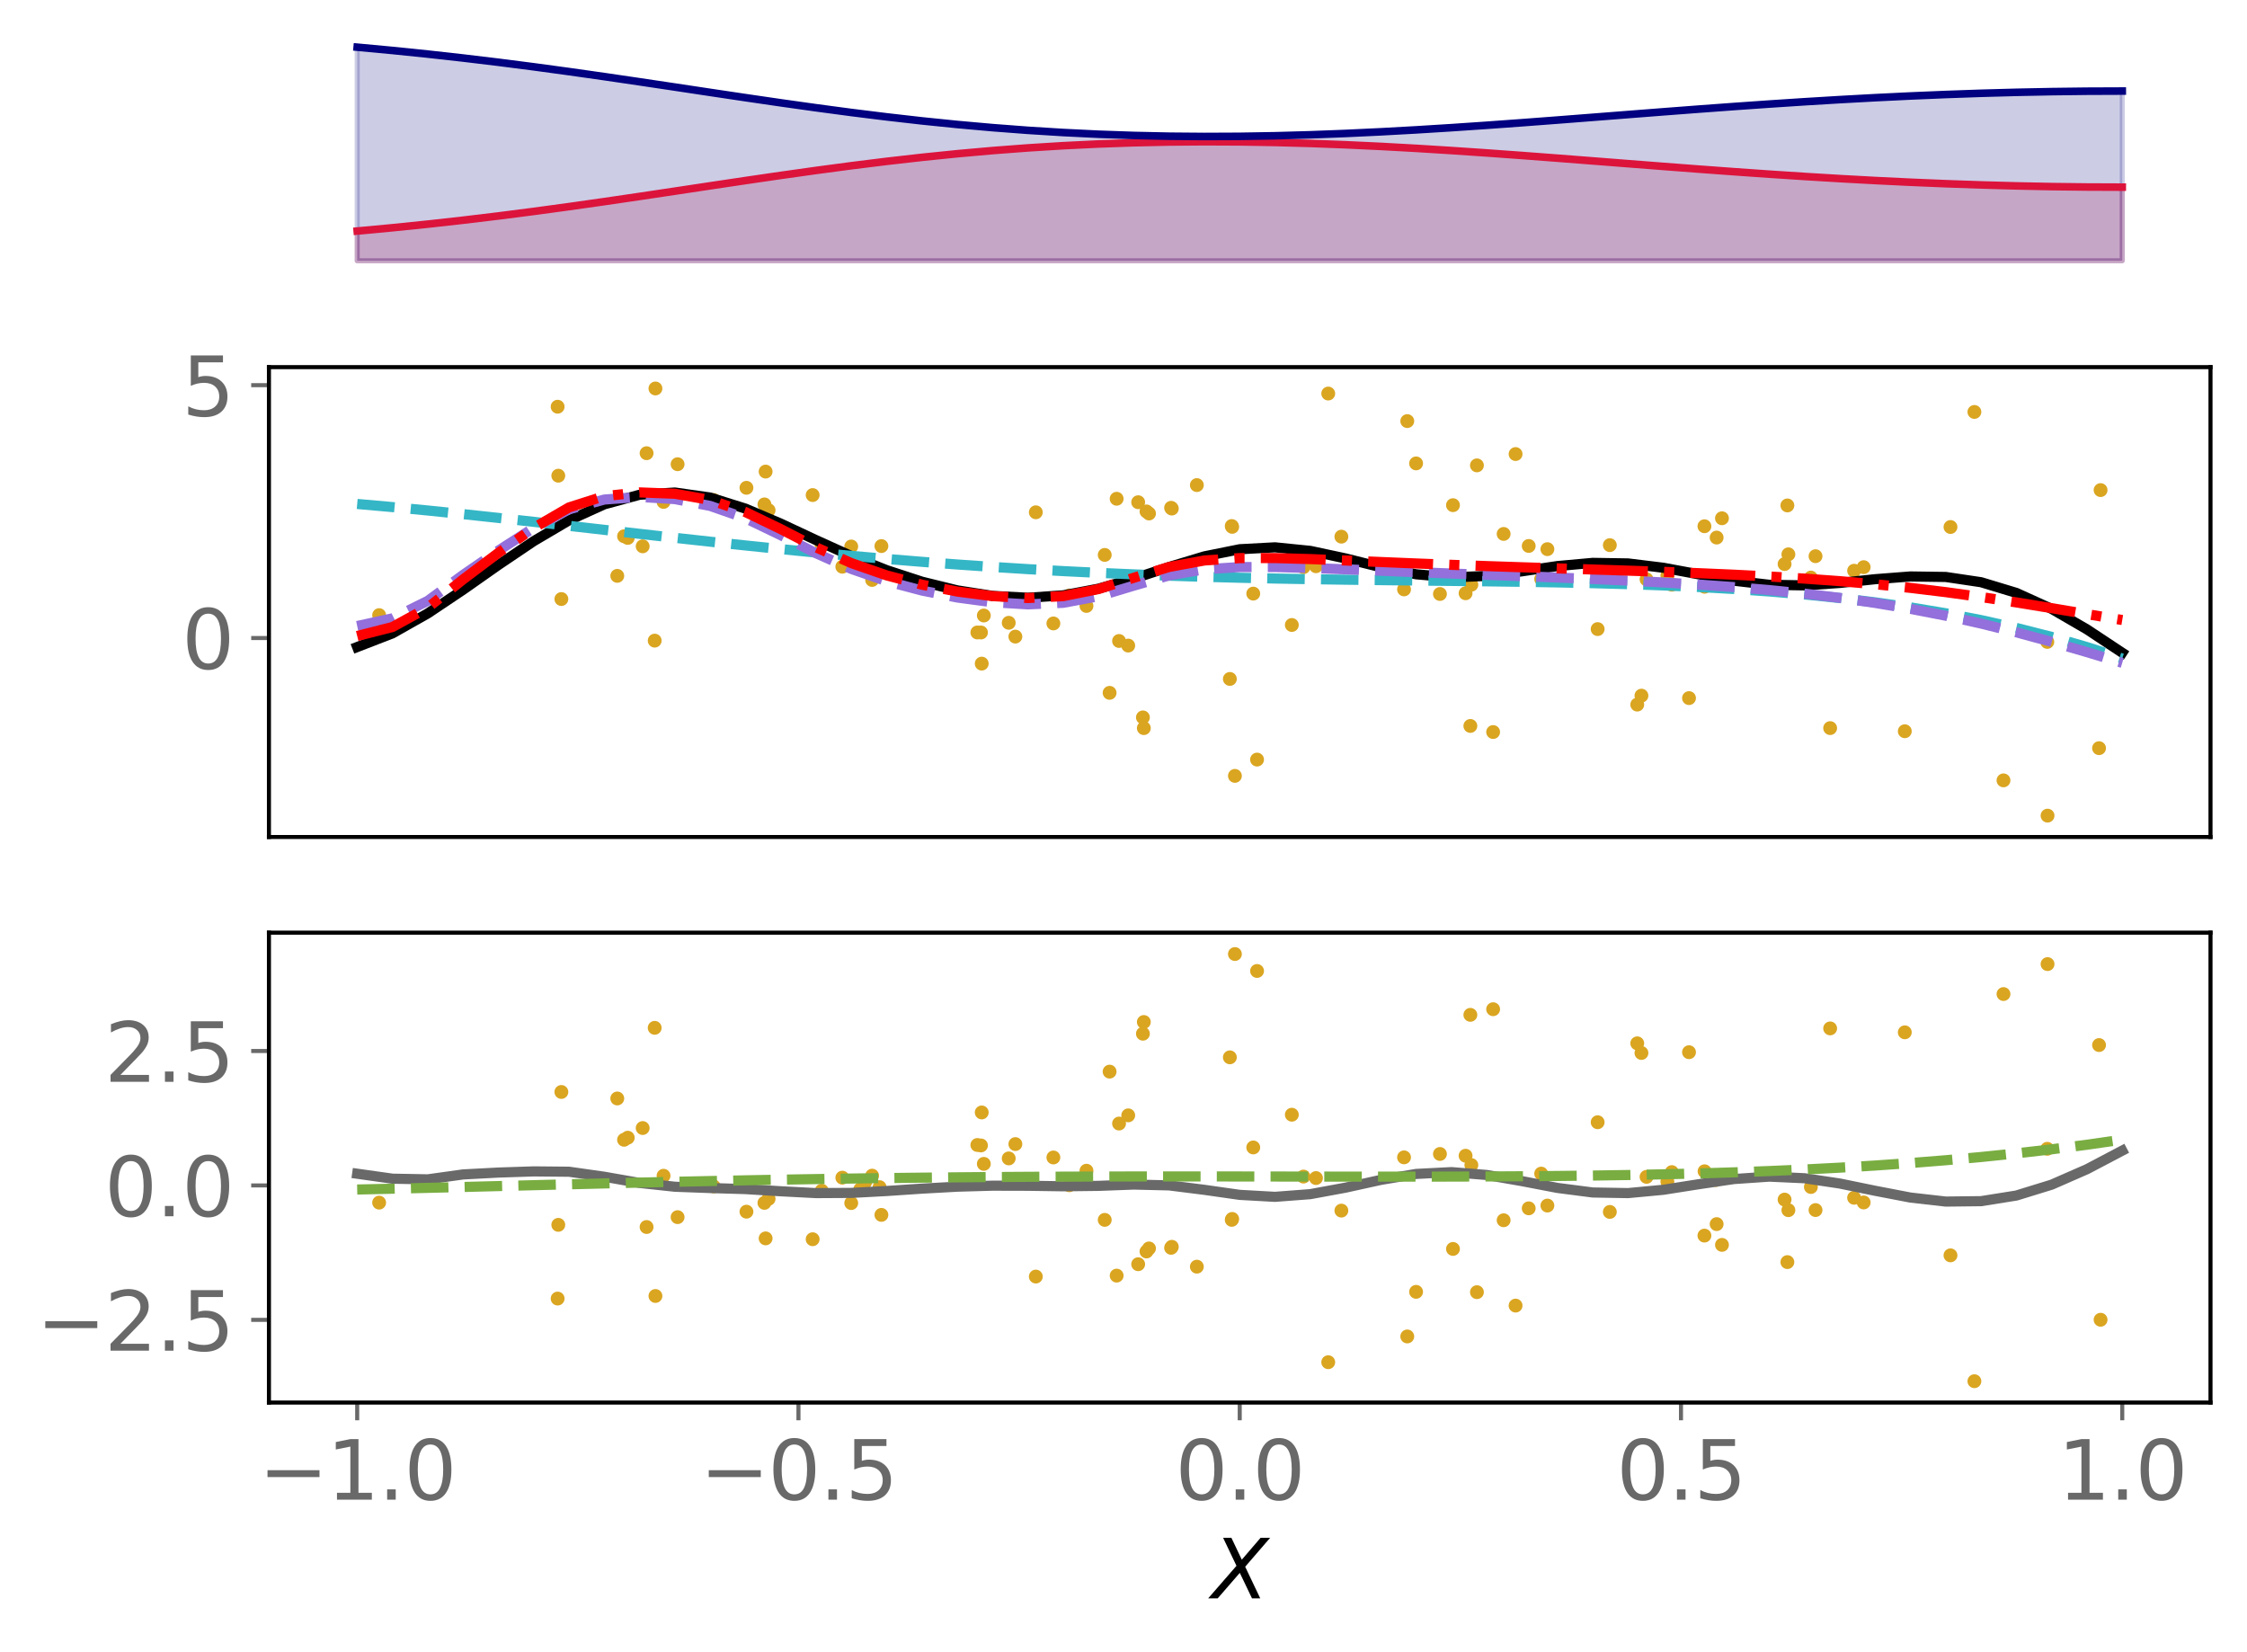 <?xml version="1.0" encoding="utf-8" standalone="no"?>
<!DOCTYPE svg PUBLIC "-//W3C//DTD SVG 1.1//EN"
  "http://www.w3.org/Graphics/SVG/1.1/DTD/svg11.dtd">
<svg xmlns:xlink="http://www.w3.org/1999/xlink" width="443.262pt" height="325.85pt" viewBox="0 0 443.262 325.85" xmlns="http://www.w3.org/2000/svg" version="1.1">
 <defs>
  <style type="text/css">*{stroke-linejoin: round; stroke-linecap: butt}</style>
 </defs>
 <g id="figure_1">
  <g id="patch_1">
   <path d="M 0 325.85 
L 443.262 325.85 
L 443.262 0 
L 0 0 
z
" style="fill: #ffffff"/>
  </g>
  <g id="axes_1">
   <g id="patch_2">
    <path d="M 53.053 53.546 
L 436.062 53.546 
L 436.062 7.2 
L 53.053 7.2 
z
" style="fill: #ffffff"/>
   </g>
   <g id="PolyCollection_1">
    <defs>
     <path id="maf5b919130" d="M 70.462 -274.41 
L 70.462 -280.273 
L 77.426 -280.924 
L 84.39 -281.637 
L 91.353 -282.412 
L 98.317 -283.249 
L 105.281 -284.143 
L 112.245 -285.089 
L 119.209 -286.079 
L 126.173 -287.1 
L 133.136 -288.143 
L 140.1 -289.191 
L 147.064 -290.232 
L 154.028 -291.249 
L 160.992 -292.229 
L 167.956 -293.158 
L 174.919 -294.023 
L 181.883 -294.815 
L 188.847 -295.525 
L 195.811 -296.146 
L 202.775 -296.675 
L 209.738 -297.109 
L 216.702 -297.447 
L 223.666 -297.689 
L 230.63 -297.837 
L 237.594 -297.893 
L 244.558 -297.862 
L 251.521 -297.748 
L 258.485 -297.557 
L 265.449 -297.295 
L 272.413 -296.968 
L 279.377 -296.584 
L 286.34 -296.151 
L 293.304 -295.679 
L 300.268 -295.175 
L 307.232 -294.648 
L 314.196 -294.108 
L 321.159 -293.563 
L 328.123 -293.022 
L 335.087 -292.492 
L 342.051 -291.98 
L 349.015 -291.494 
L 355.979 -291.038 
L 362.942 -290.617 
L 369.906 -290.237 
L 376.87 -289.9 
L 383.834 -289.61 
L 390.798 -289.368 
L 397.762 -289.178 
L 404.725 -289.04 
L 411.689 -288.958 
L 418.653 -288.931 
L 418.653 -274.41 
L 418.653 -274.41 
L 411.689 -274.41 
L 404.725 -274.41 
L 397.762 -274.41 
L 390.798 -274.41 
L 383.834 -274.41 
L 376.87 -274.41 
L 369.906 -274.41 
L 362.942 -274.41 
L 355.979 -274.41 
L 349.015 -274.41 
L 342.051 -274.41 
L 335.087 -274.41 
L 328.123 -274.41 
L 321.159 -274.41 
L 314.196 -274.41 
L 307.232 -274.41 
L 300.268 -274.41 
L 293.304 -274.41 
L 286.34 -274.41 
L 279.377 -274.41 
L 272.413 -274.41 
L 265.449 -274.41 
L 258.485 -274.41 
L 251.521 -274.41 
L 244.558 -274.41 
L 237.594 -274.41 
L 230.63 -274.41 
L 223.666 -274.41 
L 216.702 -274.41 
L 209.738 -274.41 
L 202.775 -274.41 
L 195.811 -274.41 
L 188.847 -274.41 
L 181.883 -274.41 
L 174.919 -274.41 
L 167.956 -274.41 
L 160.992 -274.41 
L 154.028 -274.41 
L 147.064 -274.41 
L 140.1 -274.41 
L 133.136 -274.41 
L 126.173 -274.41 
L 119.209 -274.41 
L 112.245 -274.41 
L 105.281 -274.41 
L 98.317 -274.41 
L 91.353 -274.41 
L 84.39 -274.41 
L 77.426 -274.41 
L 70.462 -274.41 
z
" style="stroke: #dc143c; stroke-opacity: 0.2"/>
    </defs>
    <g clip-path="url(#pf4adc201ad)">
     <use xlink:href="#maf5b919130" x="0" y="325.85" style="fill: #dc143c; fill-opacity: 0.2; stroke: #dc143c; stroke-opacity: 0.2"/>
    </g>
   </g>
   <g id="PolyCollection_2">
    <defs>
     <path id="mff99e2b854" d="M 70.462 -274.41 
L 70.462 -316.543 
L 77.426 -315.893 
L 84.39 -315.18 
L 91.353 -314.404 
L 98.317 -313.568 
L 105.281 -312.673 
L 112.245 -311.727 
L 119.209 -310.738 
L 126.173 -309.716 
L 133.136 -308.674 
L 140.1 -307.625 
L 147.064 -306.585 
L 154.028 -305.567 
L 160.992 -304.588 
L 167.956 -303.659 
L 174.919 -302.794 
L 181.883 -302.002 
L 188.847 -301.292 
L 195.811 -300.67 
L 202.775 -300.141 
L 209.738 -299.707 
L 216.702 -299.37 
L 223.666 -299.128 
L 230.63 -298.98 
L 237.594 -298.923 
L 244.558 -298.954 
L 251.521 -299.068 
L 258.485 -299.26 
L 265.449 -299.522 
L 272.413 -299.849 
L 279.377 -300.233 
L 286.34 -300.665 
L 293.304 -301.138 
L 300.268 -301.642 
L 307.232 -302.168 
L 314.196 -302.709 
L 321.159 -303.253 
L 328.123 -303.795 
L 335.087 -304.325 
L 342.051 -304.836 
L 349.015 -305.323 
L 355.979 -305.779 
L 362.942 -306.199 
L 369.906 -306.58 
L 376.87 -306.917 
L 383.834 -307.207 
L 390.798 -307.449 
L 397.762 -307.639 
L 404.725 -307.776 
L 411.689 -307.859 
L 418.653 -307.886 
L 418.653 -274.41 
L 418.653 -274.41 
L 411.689 -274.41 
L 404.725 -274.41 
L 397.762 -274.41 
L 390.798 -274.41 
L 383.834 -274.41 
L 376.87 -274.41 
L 369.906 -274.41 
L 362.942 -274.41 
L 355.979 -274.41 
L 349.015 -274.41 
L 342.051 -274.41 
L 335.087 -274.41 
L 328.123 -274.41 
L 321.159 -274.41 
L 314.196 -274.41 
L 307.232 -274.41 
L 300.268 -274.41 
L 293.304 -274.41 
L 286.34 -274.41 
L 279.377 -274.41 
L 272.413 -274.41 
L 265.449 -274.41 
L 258.485 -274.41 
L 251.521 -274.41 
L 244.558 -274.41 
L 237.594 -274.41 
L 230.63 -274.41 
L 223.666 -274.41 
L 216.702 -274.41 
L 209.738 -274.41 
L 202.775 -274.41 
L 195.811 -274.41 
L 188.847 -274.41 
L 181.883 -274.41 
L 174.919 -274.41 
L 167.956 -274.41 
L 160.992 -274.41 
L 154.028 -274.41 
L 147.064 -274.41 
L 140.1 -274.41 
L 133.136 -274.41 
L 126.173 -274.41 
L 119.209 -274.41 
L 112.245 -274.41 
L 105.281 -274.41 
L 98.317 -274.41 
L 91.353 -274.41 
L 84.39 -274.41 
L 77.426 -274.41 
L 70.462 -274.41 
z
" style="stroke: #000080; stroke-opacity: 0.2"/>
    </defs>
    <g clip-path="url(#pf4adc201ad)">
     <use xlink:href="#mff99e2b854" x="0" y="325.85" style="fill: #000080; fill-opacity: 0.2; stroke: #000080; stroke-opacity: 0.2"/>
    </g>
   </g>
   <g id="matplotlib.axis_1"/>
   <g id="matplotlib.axis_2"/>
   <g id="line2d_1">
    <path d="M 70.462 45.577 
L 77.426 44.926 
L 84.39 44.213 
L 91.353 43.438 
L 98.317 42.601 
L 105.281 41.707 
L 112.245 40.761 
L 119.209 39.771 
L 126.173 38.75 
L 133.136 37.707 
L 140.1 36.659 
L 147.064 35.618 
L 154.028 34.601 
L 160.992 33.621 
L 167.956 32.692 
L 174.919 31.827 
L 181.883 31.035 
L 188.847 30.325 
L 195.811 29.704 
L 202.775 29.175 
L 209.738 28.741 
L 216.702 28.403 
L 223.666 28.161 
L 230.63 28.013 
L 237.594 27.957 
L 244.558 27.988 
L 251.521 28.102 
L 258.485 28.293 
L 265.449 28.555 
L 272.413 28.882 
L 279.377 29.266 
L 286.34 29.699 
L 293.304 30.171 
L 300.268 30.675 
L 307.232 31.202 
L 314.196 31.742 
L 321.159 32.287 
L 328.123 32.828 
L 335.087 33.358 
L 342.051 33.87 
L 349.015 34.356 
L 355.979 34.812 
L 362.942 35.233 
L 369.906 35.613 
L 376.87 35.95 
L 383.834 36.24 
L 390.798 36.482 
L 397.762 36.672 
L 404.725 36.81 
L 411.689 36.892 
L 418.653 36.919 
" clip-path="url(#pf4adc201ad)" style="fill: none; stroke: #dc143c; stroke-width: 1.5; stroke-linecap: square"/>
   </g>
   <g id="line2d_2">
    <path d="M 70.462 9.307 
L 77.426 9.957 
L 84.39 10.67 
L 91.353 11.446 
L 98.317 12.282 
L 105.281 13.177 
L 112.245 14.123 
L 119.209 15.112 
L 126.173 16.134 
L 133.136 17.176 
L 140.1 18.225 
L 147.064 19.265 
L 154.028 20.283 
L 160.992 21.262 
L 167.956 22.191 
L 174.919 23.056 
L 181.883 23.848 
L 188.847 24.558 
L 195.811 25.18 
L 202.775 25.709 
L 209.738 26.143 
L 216.702 26.48 
L 223.666 26.722 
L 230.63 26.87 
L 237.594 26.927 
L 244.558 26.896 
L 251.521 26.782 
L 258.485 26.59 
L 265.449 26.328 
L 272.413 26.001 
L 279.377 25.617 
L 286.34 25.185 
L 293.304 24.712 
L 300.268 24.208 
L 307.232 23.682 
L 314.196 23.141 
L 321.159 22.597 
L 328.123 22.055 
L 335.087 21.525 
L 342.051 21.014 
L 349.015 20.527 
L 355.979 20.071 
L 362.942 19.651 
L 369.906 19.27 
L 376.87 18.933 
L 383.834 18.643 
L 390.798 18.401 
L 397.762 18.211 
L 404.725 18.074 
L 411.689 17.991 
L 418.653 17.964 
" clip-path="url(#pf4adc201ad)" style="fill: none; stroke: #000080; stroke-width: 1.5; stroke-linecap: square"/>
   </g>
  </g>
  <g id="axes_2">
   <g id="patch_3">
    <path d="M 53.053 165.113 
L 436.062 165.113 
L 436.062 72.42 
L 53.053 72.42 
z
" style="fill: #ffffff"/>
   </g>
   <g id="PathCollection_1">
    <defs>
     <path id="m7734e3f41e" d="M 0 0.866 
C 0.23 0.866 0.45 0.775 0.612 0.612 
C 0.775 0.45 0.866 0.23 0.866 0 
C 0.866 -0.23 0.775 -0.45 0.612 -0.612 
C 0.45 -0.775 0.23 -0.866 0 -0.866 
C -0.23 -0.866 -0.45 -0.775 -0.612 -0.612 
C -0.775 -0.45 -0.866 -0.23 -0.866 0 
C -0.866 0.23 -0.775 0.45 -0.612 0.612 
C -0.45 0.775 -0.23 0.866 0 0.866 
z
" style="stroke: #daa520"/>
    </defs>
    <g clip-path="url(#p5325c5f997)">
     <use xlink:href="#m7734e3f41e" x="329.797" y="115.341" style="fill: #daa520; stroke: #daa520"/>
     <use xlink:href="#m7734e3f41e" x="301.567" y="107.699" style="fill: #daa520; stroke: #daa520"/>
     <use xlink:href="#m7734e3f41e" x="289.114" y="117.034" style="fill: #daa520; stroke: #daa520"/>
     <use xlink:href="#m7734e3f41e" x="167.92" y="107.804" style="fill: #daa520; stroke: #daa520"/>
     <use xlink:href="#m7734e3f41e" x="323.804" y="137.231" style="fill: #daa520; stroke: #daa520"/>
     <use xlink:href="#m7734e3f41e" x="126.779" y="107.771" style="fill: #daa520; stroke: #daa520"/>
     <use xlink:href="#m7734e3f41e" x="284.054" y="117.175" style="fill: #daa520; stroke: #daa520"/>
     <use xlink:href="#m7734e3f41e" x="127.551" y="89.403" style="fill: #daa520; stroke: #daa520"/>
     <use xlink:href="#m7734e3f41e" x="375.756" y="144.25" style="fill: #daa520; stroke: #daa520"/>
     <use xlink:href="#m7734e3f41e" x="123.107" y="105.787" style="fill: #daa520; stroke: #daa520"/>
     <use xlink:href="#m7734e3f41e" x="151.032" y="93.028" style="fill: #daa520; stroke: #daa520"/>
     <use xlink:href="#m7734e3f41e" x="210.936" y="117.473" style="fill: #daa520; stroke: #daa520"/>
     <use xlink:href="#m7734e3f41e" x="217.928" y="109.467" style="fill: #daa520; stroke: #daa520"/>
     <use xlink:href="#m7734e3f41e" x="172.041" y="114.404" style="fill: #daa520; stroke: #daa520"/>
     <use xlink:href="#m7734e3f41e" x="198.989" y="122.857" style="fill: #daa520; stroke: #daa520"/>
     <use xlink:href="#m7734e3f41e" x="358.146" y="109.719" style="fill: #daa520; stroke: #daa520"/>
     <use xlink:href="#m7734e3f41e" x="129.298" y="76.634" style="fill: #daa520; stroke: #daa520"/>
     <use xlink:href="#m7734e3f41e" x="173.872" y="107.724" style="fill: #daa520; stroke: #daa520"/>
     <use xlink:href="#m7734e3f41e" x="218.888" y="136.676" style="fill: #daa520; stroke: #daa520"/>
     <use xlink:href="#m7734e3f41e" x="123.835" y="106.114" style="fill: #daa520; stroke: #daa520"/>
     <use xlink:href="#m7734e3f41e" x="151.62" y="100.654" style="fill: #daa520; stroke: #daa520"/>
     <use xlink:href="#m7734e3f41e" x="231.162" y="100.324" style="fill: #daa520; stroke: #daa520"/>
     <use xlink:href="#m7734e3f41e" x="231.018" y="100.171" style="fill: #daa520; stroke: #daa520"/>
     <use xlink:href="#m7734e3f41e" x="367.643" y="111.883" style="fill: #daa520; stroke: #daa520"/>
     <use xlink:href="#m7734e3f41e" x="194.078" y="121.42" style="fill: #daa520; stroke: #daa520"/>
     <use xlink:href="#m7734e3f41e" x="222.563" y="127.352" style="fill: #daa520; stroke: #daa520"/>
     <use xlink:href="#m7734e3f41e" x="286.627" y="99.654" style="fill: #daa520; stroke: #daa520"/>
     <use xlink:href="#m7734e3f41e" x="220.28" y="98.389" style="fill: #daa520; stroke: #daa520"/>
     <use xlink:href="#m7734e3f41e" x="226.167" y="100.89" style="fill: #daa520; stroke: #daa520"/>
     <use xlink:href="#m7734e3f41e" x="290.251" y="115.344" style="fill: #daa520; stroke: #daa520"/>
     <use xlink:href="#m7734e3f41e" x="147.251" y="96.227" style="fill: #daa520; stroke: #daa520"/>
     <use xlink:href="#m7734e3f41e" x="169.72" y="111.065" style="fill: #daa520; stroke: #daa520"/>
     <use xlink:href="#m7734e3f41e" x="130.898" y="99.012" style="fill: #daa520; stroke: #daa520"/>
     <use xlink:href="#m7734e3f41e" x="226.663" y="101.295" style="fill: #daa520; stroke: #daa520"/>
     <use xlink:href="#m7734e3f41e" x="352.042" y="111.268" style="fill: #daa520; stroke: #daa520"/>
     <use xlink:href="#m7734e3f41e" x="207.799" y="122.984" style="fill: #daa520; stroke: #daa520"/>
     <use xlink:href="#m7734e3f41e" x="403.917" y="160.9" style="fill: #daa520; stroke: #daa520"/>
     <use xlink:href="#m7734e3f41e" x="338.495" y="114.226" style="fill: #daa520; stroke: #daa520"/>
     <use xlink:href="#m7734e3f41e" x="166.163" y="111.797" style="fill: #daa520; stroke: #daa520"/>
     <use xlink:href="#m7734e3f41e" x="225.641" y="143.634" style="fill: #daa520; stroke: #daa520"/>
     <use xlink:href="#m7734e3f41e" x="336.255" y="115.744" style="fill: #daa520; stroke: #daa520"/>
     <use xlink:href="#m7734e3f41e" x="192.8" y="124.766" style="fill: #daa520; stroke: #daa520"/>
     <use xlink:href="#m7734e3f41e" x="254.836" y="123.289" style="fill: #daa520; stroke: #daa520"/>
     <use xlink:href="#m7734e3f41e" x="110.133" y="93.839" style="fill: #daa520; stroke: #daa520"/>
     <use xlink:href="#m7734e3f41e" x="247.977" y="149.841" style="fill: #daa520; stroke: #daa520"/>
     <use xlink:href="#m7734e3f41e" x="395.225" y="153.94" style="fill: #daa520; stroke: #daa520"/>
     <use xlink:href="#m7734e3f41e" x="352.791" y="109.351" style="fill: #daa520; stroke: #daa520"/>
     <use xlink:href="#m7734e3f41e" x="110.741" y="118.171" style="fill: #daa520; stroke: #daa520"/>
     <use xlink:href="#m7734e3f41e" x="403.865" y="126.626" style="fill: #daa520; stroke: #daa520"/>
     <use xlink:href="#m7734e3f41e" x="352.595" y="99.706" style="fill: #daa520; stroke: #daa520"/>
     <use xlink:href="#m7734e3f41e" x="317.569" y="107.539" style="fill: #daa520; stroke: #daa520"/>
     <use xlink:href="#m7734e3f41e" x="277.609" y="83.069" style="fill: #daa520; stroke: #daa520"/>
     <use xlink:href="#m7734e3f41e" x="290.055" y="143.206" style="fill: #daa520; stroke: #daa520"/>
     <use xlink:href="#m7734e3f41e" x="133.669" y="91.575" style="fill: #daa520; stroke: #daa520"/>
     <use xlink:href="#m7734e3f41e" x="214.326" y="119.532" style="fill: #daa520; stroke: #daa520"/>
     <use xlink:href="#m7734e3f41e" x="236.101" y="95.69" style="fill: #daa520; stroke: #daa520"/>
     <use xlink:href="#m7734e3f41e" x="242.985" y="103.766" style="fill: #daa520; stroke: #daa520"/>
     <use xlink:href="#m7734e3f41e" x="341.055" y="114.897" style="fill: #daa520; stroke: #daa520"/>
     <use xlink:href="#m7734e3f41e" x="247.227" y="117.101" style="fill: #daa520; stroke: #daa520"/>
     <use xlink:href="#m7734e3f41e" x="414.379" y="96.678" style="fill: #daa520; stroke: #daa520"/>
     <use xlink:href="#m7734e3f41e" x="140.79" y="98.632" style="fill: #daa520; stroke: #daa520"/>
     <use xlink:href="#m7734e3f41e" x="322.977" y="138.995" style="fill: #daa520; stroke: #daa520"/>
     <use xlink:href="#m7734e3f41e" x="121.769" y="113.598" style="fill: #daa520; stroke: #daa520"/>
     <use xlink:href="#m7734e3f41e" x="262.018" y="77.633" style="fill: #daa520; stroke: #daa520"/>
     <use xlink:href="#m7734e3f41e" x="173.515" y="112.757" style="fill: #daa520; stroke: #daa520"/>
     <use xlink:href="#m7734e3f41e" x="276.973" y="116.268" style="fill: #daa520; stroke: #daa520"/>
     <use xlink:href="#m7734e3f41e" x="298.977" y="89.569" style="fill: #daa520; stroke: #daa520"/>
     <use xlink:href="#m7734e3f41e" x="384.769" y="103.961" style="fill: #daa520; stroke: #daa520"/>
     <use xlink:href="#m7734e3f41e" x="279.35" y="91.414" style="fill: #daa520; stroke: #daa520"/>
     <use xlink:href="#m7734e3f41e" x="294.548" y="144.407" style="fill: #daa520; stroke: #daa520"/>
     <use xlink:href="#m7734e3f41e" x="324.811" y="114.284" style="fill: #daa520; stroke: #daa520"/>
     <use xlink:href="#m7734e3f41e" x="200.3" y="125.583" style="fill: #daa520; stroke: #daa520"/>
     <use xlink:href="#m7734e3f41e" x="296.62" y="105.327" style="fill: #daa520; stroke: #daa520"/>
     <use xlink:href="#m7734e3f41e" x="414.077" y="147.589" style="fill: #daa520; stroke: #daa520"/>
     <use xlink:href="#m7734e3f41e" x="170.651" y="112.674" style="fill: #daa520; stroke: #daa520"/>
     <use xlink:href="#m7734e3f41e" x="243.61" y="153.054" style="fill: #daa520; stroke: #daa520"/>
     <use xlink:href="#m7734e3f41e" x="110.004" y="80.233" style="fill: #daa520; stroke: #daa520"/>
     <use xlink:href="#m7734e3f41e" x="365.756" y="112.586" style="fill: #daa520; stroke: #daa520"/>
     <use xlink:href="#m7734e3f41e" x="264.612" y="105.865" style="fill: #daa520; stroke: #daa520"/>
     <use xlink:href="#m7734e3f41e" x="257.134" y="111.885" style="fill: #daa520; stroke: #daa520"/>
     <use xlink:href="#m7734e3f41e" x="315.166" y="124.099" style="fill: #daa520; stroke: #daa520"/>
     <use xlink:href="#m7734e3f41e" x="291.35" y="91.802" style="fill: #daa520; stroke: #daa520"/>
     <use xlink:href="#m7734e3f41e" x="333.188" y="137.713" style="fill: #daa520; stroke: #daa520"/>
     <use xlink:href="#m7734e3f41e" x="242.614" y="133.933" style="fill: #daa520; stroke: #daa520"/>
     <use xlink:href="#m7734e3f41e" x="220.753" y="126.445" style="fill: #daa520; stroke: #daa520"/>
     <use xlink:href="#m7734e3f41e" x="389.487" y="81.262" style="fill: #daa520; stroke: #daa520"/>
     <use xlink:href="#m7734e3f41e" x="74.792" y="121.344" style="fill: #daa520; stroke: #daa520"/>
     <use xlink:href="#m7734e3f41e" x="243.071" y="103.931" style="fill: #daa520; stroke: #daa520"/>
     <use xlink:href="#m7734e3f41e" x="304.027" y="114.219" style="fill: #daa520; stroke: #daa520"/>
     <use xlink:href="#m7734e3f41e" x="224.525" y="99.071" style="fill: #daa520; stroke: #daa520"/>
     <use xlink:href="#m7734e3f41e" x="328.92" y="113.541" style="fill: #daa520; stroke: #daa520"/>
     <use xlink:href="#m7734e3f41e" x="193.664" y="130.91" style="fill: #daa520; stroke: #daa520"/>
     <use xlink:href="#m7734e3f41e" x="361.031" y="143.629" style="fill: #daa520; stroke: #daa520"/>
     <use xlink:href="#m7734e3f41e" x="211.485" y="117.792" style="fill: #daa520; stroke: #daa520"/>
     <use xlink:href="#m7734e3f41e" x="162.098" y="107.542" style="fill: #daa520; stroke: #daa520"/>
     <use xlink:href="#m7734e3f41e" x="357.231" y="113.935" style="fill: #daa520; stroke: #daa520"/>
     <use xlink:href="#m7734e3f41e" x="193.515" y="124.77" style="fill: #daa520; stroke: #daa520"/>
     <use xlink:href="#m7734e3f41e" x="336.23" y="103.809" style="fill: #daa520; stroke: #daa520"/>
     <use xlink:href="#m7734e3f41e" x="150.796" y="99.501" style="fill: #daa520; stroke: #daa520"/>
     <use xlink:href="#m7734e3f41e" x="129.15" y="126.377" style="fill: #daa520; stroke: #daa520"/>
     <use xlink:href="#m7734e3f41e" x="225.461" y="141.52" style="fill: #daa520; stroke: #daa520"/>
     <use xlink:href="#m7734e3f41e" x="305.253" y="108.33" style="fill: #daa520; stroke: #daa520"/>
     <use xlink:href="#m7734e3f41e" x="339.689" y="102.236" style="fill: #daa520; stroke: #daa520"/>
     <use xlink:href="#m7734e3f41e" x="338.638" y="106.043" style="fill: #daa520; stroke: #daa520"/>
     <use xlink:href="#m7734e3f41e" x="259.601" y="111.701" style="fill: #daa520; stroke: #daa520"/>
     <use xlink:href="#m7734e3f41e" x="160.31" y="97.66" style="fill: #daa520; stroke: #daa520"/>
     <use xlink:href="#m7734e3f41e" x="204.334" y="101.059" style="fill: #daa520; stroke: #daa520"/>
    </g>
   </g>
   <g id="matplotlib.axis_3"/>
   <g id="matplotlib.axis_4">
    <g id="ytick_1">
     <g id="line2d_3">
      <defs>
       <path id="m3ca55bfec1" d="M 0 0 
L -3.5 0 
" style="stroke: #696969; stroke-width: 0.8"/>
      </defs>
      <g>
       <use xlink:href="#m3ca55bfec1" x="53.053" y="125.861" style="fill: #696969; stroke: #696969; stroke-width: 0.8"/>
      </g>
     </g>
     <g id="text_1">
      <!-- 0 -->
      <g style="fill: #696969" transform="translate(35.873 131.94) scale(0.16 -0.16)">
       <defs>
        <path id="DejaVuSans-30" d="M 2034 4250 
Q 1547 4250 1301 3770 
Q 1056 3291 1056 2328 
Q 1056 1369 1301 889 
Q 1547 409 2034 409 
Q 2525 409 2770 889 
Q 3016 1369 3016 2328 
Q 3016 3291 2770 3770 
Q 2525 4250 2034 4250 
z
M 2034 4750 
Q 2819 4750 3233 4129 
Q 3647 3509 3647 2328 
Q 3647 1150 3233 529 
Q 2819 -91 2034 -91 
Q 1250 -91 836 529 
Q 422 1150 422 2328 
Q 422 3509 836 4129 
Q 1250 4750 2034 4750 
z
" transform="scale(0.016)"/>
       </defs>
       <use xlink:href="#DejaVuSans-30"/>
      </g>
     </g>
    </g>
    <g id="ytick_2">
     <g id="line2d_4">
      <g>
       <use xlink:href="#m3ca55bfec1" x="53.053" y="75.979" style="fill: #696969; stroke: #696969; stroke-width: 0.8"/>
      </g>
     </g>
     <g id="text_2">
      <!-- 5 -->
      <g style="fill: #696969" transform="translate(35.873 82.058) scale(0.16 -0.16)">
       <defs>
        <path id="DejaVuSans-35" d="M 691 4666 
L 3169 4666 
L 3169 4134 
L 1269 4134 
L 1269 2991 
Q 1406 3038 1543 3061 
Q 1681 3084 1819 3084 
Q 2600 3084 3056 2656 
Q 3513 2228 3513 1497 
Q 3513 744 3044 326 
Q 2575 -91 1722 -91 
Q 1428 -91 1123 -41 
Q 819 9 494 109 
L 494 744 
Q 775 591 1075 516 
Q 1375 441 1709 441 
Q 2250 441 2565 725 
Q 2881 1009 2881 1497 
Q 2881 1984 2565 2268 
Q 2250 2553 1709 2553 
Q 1456 2553 1204 2497 
Q 953 2441 691 2322 
L 691 4666 
z
" transform="scale(0.016)"/>
       </defs>
       <use xlink:href="#DejaVuSans-35"/>
      </g>
     </g>
    </g>
   </g>
   <g id="line2d_5">
    <path d="M 70.462 127.637 
L 77.426 124.94 
L 84.39 121.003 
L 91.353 116.343 
L 98.317 111.45 
L 105.281 106.754 
L 112.245 102.644 
L 119.209 99.488 
L 126.173 97.598 
L 133.136 97.158 
L 140.1 98.152 
L 147.064 100.337 
L 154.028 103.296 
L 160.992 106.555 
L 167.956 109.704 
L 174.919 112.477 
L 181.883 114.749 
L 188.847 116.463 
L 195.811 117.553 
L 202.775 117.913 
L 209.738 117.44 
L 216.702 116.126 
L 223.666 114.14 
L 230.63 111.848 
L 237.594 109.75 
L 244.558 108.346 
L 251.521 107.972 
L 258.485 108.673 
L 265.449 110.162 
L 272.413 111.901 
L 279.377 113.291 
L 286.34 113.895 
L 293.304 113.61 
L 300.268 112.698 
L 307.232 111.665 
L 314.196 111.037 
L 321.159 111.147 
L 328.123 112 
L 335.087 113.293 
L 342.051 114.556 
L 349.015 115.356 
L 355.979 115.476 
L 362.942 114.998 
L 369.906 114.257 
L 376.87 113.718 
L 383.834 113.816 
L 390.798 114.852 
L 397.762 116.96 
L 404.725 120.115 
L 411.689 124.155 
L 418.653 128.767 
" clip-path="url(#p5325c5f997)" style="fill: none; stroke: #000000; stroke-width: 2; stroke-linecap: square"/>
   </g>
   <g id="line2d_6">
    <path d="M 70.462 99.415 
L 77.426 100.032 
L 84.39 100.705 
L 91.353 101.42 
L 98.317 102.169 
L 105.281 102.942 
L 112.245 103.729 
L 119.209 104.521 
L 126.173 105.311 
L 133.136 106.092 
L 140.1 106.858 
L 147.064 107.601 
L 154.028 108.317 
L 160.992 109.002 
L 167.956 109.651 
L 174.919 110.261 
L 181.883 110.83 
L 188.847 111.355 
L 195.811 111.836 
L 202.775 112.271 
L 209.738 112.66 
L 216.702 113.005 
L 223.666 113.306 
L 230.63 113.566 
L 237.594 113.787 
L 244.558 113.972 
L 251.521 114.125 
L 258.485 114.251 
L 265.449 114.354 
L 272.413 114.442 
L 279.377 114.52 
L 286.34 114.596 
L 293.304 114.677 
L 300.268 114.772 
L 307.232 114.89 
L 314.196 115.04 
L 321.159 115.234 
L 328.123 115.483 
L 335.087 115.797 
L 342.051 116.191 
L 349.015 116.675 
L 355.979 117.265 
L 362.942 117.975 
L 369.906 118.82 
L 376.87 119.815 
L 383.834 120.977 
L 390.798 122.323 
L 397.762 123.87 
L 404.725 125.637 
L 411.689 127.642 
L 418.653 129.906 
" clip-path="url(#p5325c5f997)" style="fill: none; stroke-dasharray: 7.4,3.2; stroke-dashoffset: 0; stroke: #34b6c6; stroke-width: 2"/>
   </g>
   <g id="line2d_7">
    <path d="M 70.462 123.492 
L 77.426 121.976 
L 84.39 118.527 
L 91.353 113.411 
L 98.317 108.615 
L 105.281 104.134 
L 112.245 100.474 
L 119.209 98.546 
L 126.173 98.028 
L 133.136 98.458 
L 140.1 99.804 
L 147.064 102.232 
L 154.028 105.585 
L 160.992 109.148 
L 167.956 112.236 
L 174.919 114.655 
L 181.883 116.498 
L 188.847 117.871 
L 195.811 118.805 
L 202.775 119.223 
L 209.738 118.914 
L 216.702 117.625 
L 223.666 115.528 
L 230.63 113.513 
L 237.594 112.308 
L 244.558 111.864 
L 251.521 111.855 
L 258.485 112.045 
L 265.449 112.309 
L 272.413 112.592 
L 279.377 112.871 
L 286.34 113.14 
L 293.304 113.401 
L 300.268 113.661 
L 307.232 113.93 
L 314.196 114.218 
L 321.159 114.537 
L 328.123 114.9 
L 335.087 115.321 
L 342.051 115.817 
L 349.015 116.405 
L 355.979 117.107 
L 362.942 117.944 
L 369.906 118.937 
L 376.87 120.105 
L 383.834 121.461 
L 390.798 123.007 
L 397.762 124.736 
L 404.725 126.626 
L 411.689 128.645 
L 418.653 130.761 
" clip-path="url(#p5325c5f997)" style="fill: none; stroke-dasharray: 7.4,3.2; stroke-dashoffset: 0; stroke: #9370db; stroke-width: 2"/>
   </g>
   <g id="line2d_8">
    <path d="M 70.462 125.461 
L 77.426 123.687 
L 84.39 119.872 
L 91.353 114.301 
L 98.317 109.06 
L 105.281 104.148 
L 112.245 100.1 
L 119.209 97.875 
L 126.173 97.136 
L 133.136 97.399 
L 140.1 98.634 
L 147.064 101.015 
L 154.028 104.379 
L 160.992 107.977 
L 167.956 111.087 
L 174.919 113.51 
L 181.883 115.342 
L 188.847 116.693 
L 195.811 117.597 
L 202.775 117.973 
L 209.738 117.598 
L 216.702 116.205 
L 223.666 113.975 
L 230.63 111.841 
L 237.594 110.565 
L 244.558 110.096 
L 251.521 110.087 
L 258.485 110.289 
L 265.449 110.57 
L 272.413 110.868 
L 279.377 111.155 
L 286.34 111.423 
L 293.304 111.672 
L 300.268 111.904 
L 307.232 112.126 
L 314.196 112.345 
L 321.159 112.569 
L 328.123 112.807 
L 335.087 113.07 
L 342.051 113.37 
L 349.015 113.722 
L 355.979 114.14 
L 362.942 114.644 
L 369.906 115.248 
L 376.87 115.967 
L 383.834 116.809 
L 390.798 117.77 
L 397.762 118.834 
L 404.725 119.971 
L 411.689 121.144 
L 418.653 122.307 
" clip-path="url(#p5325c5f997)" style="fill: none; stroke-dasharray: 12.8,3.2,2,3.2; stroke-dashoffset: 0; stroke: #ff0000; stroke-width: 2"/>
   </g>
   <g id="patch_4">
    <path d="M 53.053 165.113 
L 53.053 72.42 
" style="fill: none; stroke: #000000; stroke-width: 0.8; stroke-linejoin: miter; stroke-linecap: square"/>
   </g>
   <g id="patch_5">
    <path d="M 436.062 165.113 
L 436.062 72.42 
" style="fill: none; stroke: #000000; stroke-width: 0.8; stroke-linejoin: miter; stroke-linecap: square"/>
   </g>
   <g id="patch_6">
    <path d="M 53.053 165.113 
L 436.062 165.113 
" style="fill: none; stroke: #000000; stroke-width: 0.8; stroke-linejoin: miter; stroke-linecap: square"/>
   </g>
   <g id="patch_7">
    <path d="M 53.053 72.42 
L 436.062 72.42 
" style="fill: none; stroke: #000000; stroke-width: 0.8; stroke-linejoin: miter; stroke-linecap: square"/>
   </g>
  </g>
  <g id="axes_3">
   <g id="patch_8">
    <path d="M 53.053 276.68 
L 436.062 276.68 
L 436.062 183.987 
L 53.053 183.987 
z
" style="fill: #ffffff"/>
   </g>
   <g id="PathCollection_2">
    <g clip-path="url(#p1aac1e0f3c)">
     <use xlink:href="#m7734e3f41e" x="329.797" y="231.218" style="fill: #daa520; stroke: #daa520"/>
     <use xlink:href="#m7734e3f41e" x="301.567" y="238.364" style="fill: #daa520; stroke: #daa520"/>
     <use xlink:href="#m7734e3f41e" x="289.114" y="227.99" style="fill: #daa520; stroke: #daa520"/>
     <use xlink:href="#m7734e3f41e" x="167.92" y="237.325" style="fill: #daa520; stroke: #daa520"/>
     <use xlink:href="#m7734e3f41e" x="323.804" y="207.718" style="fill: #daa520; stroke: #daa520"/>
     <use xlink:href="#m7734e3f41e" x="126.779" y="222.525" style="fill: #daa520; stroke: #daa520"/>
     <use xlink:href="#m7734e3f41e" x="284.054" y="227.641" style="fill: #daa520; stroke: #daa520"/>
     <use xlink:href="#m7734e3f41e" x="127.551" y="242.049" style="fill: #daa520; stroke: #daa520"/>
     <use xlink:href="#m7734e3f41e" x="375.756" y="203.643" style="fill: #daa520; stroke: #daa520"/>
     <use xlink:href="#m7734e3f41e" x="123.107" y="224.844" style="fill: #daa520; stroke: #daa520"/>
     <use xlink:href="#m7734e3f41e" x="151.032" y="244.292" style="fill: #daa520; stroke: #daa520"/>
     <use xlink:href="#m7734e3f41e" x="210.936" y="233.809" style="fill: #daa520; stroke: #daa520"/>
     <use xlink:href="#m7734e3f41e" x="217.928" y="240.641" style="fill: #daa520; stroke: #daa520"/>
     <use xlink:href="#m7734e3f41e" x="172.041" y="231.918" style="fill: #daa520; stroke: #daa520"/>
     <use xlink:href="#m7734e3f41e" x="198.989" y="228.517" style="fill: #daa520; stroke: #daa520"/>
     <use xlink:href="#m7734e3f41e" x="358.146" y="238.706" style="fill: #daa520; stroke: #daa520"/>
     <use xlink:href="#m7734e3f41e" x="129.298" y="255.655" style="fill: #daa520; stroke: #daa520"/>
     <use xlink:href="#m7734e3f41e" x="173.872" y="239.657" style="fill: #daa520; stroke: #daa520"/>
     <use xlink:href="#m7734e3f41e" x="218.888" y="211.398" style="fill: #daa520; stroke: #daa520"/>
     <use xlink:href="#m7734e3f41e" x="123.835" y="224.431" style="fill: #daa520; stroke: #daa520"/>
     <use xlink:href="#m7734e3f41e" x="151.62" y="236.495" style="fill: #daa520; stroke: #daa520"/>
     <use xlink:href="#m7734e3f41e" x="231.162" y="245.955" style="fill: #daa520; stroke: #daa520"/>
     <use xlink:href="#m7734e3f41e" x="231.018" y="246.155" style="fill: #daa520; stroke: #daa520"/>
     <use xlink:href="#m7734e3f41e" x="367.643" y="237.205" style="fill: #daa520; stroke: #daa520"/>
     <use xlink:href="#m7734e3f41e" x="194.078" y="229.59" style="fill: #daa520; stroke: #daa520"/>
     <use xlink:href="#m7734e3f41e" x="222.563" y="220.024" style="fill: #daa520; stroke: #daa520"/>
     <use xlink:href="#m7734e3f41e" x="286.627" y="246.374" style="fill: #daa520; stroke: #daa520"/>
     <use xlink:href="#m7734e3f41e" x="220.28" y="251.637" style="fill: #daa520; stroke: #daa520"/>
     <use xlink:href="#m7734e3f41e" x="226.167" y="246.875" style="fill: #daa520; stroke: #daa520"/>
     <use xlink:href="#m7734e3f41e" x="290.251" y="229.83" style="fill: #daa520; stroke: #daa520"/>
     <use xlink:href="#m7734e3f41e" x="147.251" y="239.024" style="fill: #daa520; stroke: #daa520"/>
     <use xlink:href="#m7734e3f41e" x="169.72" y="234.592" style="fill: #daa520; stroke: #daa520"/>
     <use xlink:href="#m7734e3f41e" x="130.898" y="231.938" style="fill: #daa520; stroke: #daa520"/>
     <use xlink:href="#m7734e3f41e" x="226.663" y="246.275" style="fill: #daa520; stroke: #daa520"/>
     <use xlink:href="#m7734e3f41e" x="352.042" y="236.641" style="fill: #daa520; stroke: #daa520"/>
     <use xlink:href="#m7734e3f41e" x="207.799" y="228.332" style="fill: #daa520; stroke: #daa520"/>
     <use xlink:href="#m7734e3f41e" x="403.917" y="190.185" style="fill: #daa520; stroke: #daa520"/>
     <use xlink:href="#m7734e3f41e" x="338.495" y="232.769" style="fill: #daa520; stroke: #daa520"/>
     <use xlink:href="#m7734e3f41e" x="166.163" y="232.313" style="fill: #daa520; stroke: #daa520"/>
     <use xlink:href="#m7734e3f41e" x="225.641" y="201.607" style="fill: #daa520; stroke: #daa520"/>
     <use xlink:href="#m7734e3f41e" x="336.255" y="231.055" style="fill: #daa520; stroke: #daa520"/>
     <use xlink:href="#m7734e3f41e" x="192.8" y="225.871" style="fill: #daa520; stroke: #daa520"/>
     <use xlink:href="#m7734e3f41e" x="254.836" y="219.896" style="fill: #daa520; stroke: #daa520"/>
     <use xlink:href="#m7734e3f41e" x="110.133" y="241.624" style="fill: #daa520; stroke: #daa520"/>
     <use xlink:href="#m7734e3f41e" x="247.977" y="191.54" style="fill: #daa520; stroke: #daa520"/>
     <use xlink:href="#m7734e3f41e" x="395.225" y="196.095" style="fill: #daa520; stroke: #daa520"/>
     <use xlink:href="#m7734e3f41e" x="352.791" y="238.728" style="fill: #daa520; stroke: #daa520"/>
     <use xlink:href="#m7734e3f41e" x="110.741" y="215.409" style="fill: #daa520; stroke: #daa520"/>
     <use xlink:href="#m7734e3f41e" x="403.865" y="226.62" style="fill: #daa520; stroke: #daa520"/>
     <use xlink:href="#m7734e3f41e" x="352.595" y="248.971" style="fill: #daa520; stroke: #daa520"/>
     <use xlink:href="#m7734e3f41e" x="317.569" y="239.072" style="fill: #daa520; stroke: #daa520"/>
     <use xlink:href="#m7734e3f41e" x="277.609" y="263.638" style="fill: #daa520; stroke: #daa520"/>
     <use xlink:href="#m7734e3f41e" x="290.055" y="200.196" style="fill: #daa520; stroke: #daa520"/>
     <use xlink:href="#m7734e3f41e" x="133.669" y="240.103" style="fill: #daa520; stroke: #daa520"/>
     <use xlink:href="#m7734e3f41e" x="214.326" y="230.944" style="fill: #daa520; stroke: #daa520"/>
     <use xlink:href="#m7734e3f41e" x="236.101" y="249.873" style="fill: #daa520; stroke: #daa520"/>
     <use xlink:href="#m7734e3f41e" x="242.985" y="240.636" style="fill: #daa520; stroke: #daa520"/>
     <use xlink:href="#m7734e3f41e" x="341.055" y="232.176" style="fill: #daa520; stroke: #daa520"/>
     <use xlink:href="#m7734e3f41e" x="247.227" y="226.355" style="fill: #daa520; stroke: #daa520"/>
     <use xlink:href="#m7734e3f41e" x="414.379" y="260.345" style="fill: #daa520; stroke: #daa520"/>
     <use xlink:href="#m7734e3f41e" x="140.79" y="234.044" style="fill: #daa520; stroke: #daa520"/>
     <use xlink:href="#m7734e3f41e" x="322.977" y="205.813" style="fill: #daa520; stroke: #daa520"/>
     <use xlink:href="#m7734e3f41e" x="121.769" y="216.694" style="fill: #daa520; stroke: #daa520"/>
     <use xlink:href="#m7734e3f41e" x="262.018" y="268.719" style="fill: #daa520; stroke: #daa520"/>
     <use xlink:href="#m7734e3f41e" x="173.515" y="234.185" style="fill: #daa520; stroke: #daa520"/>
     <use xlink:href="#m7734e3f41e" x="276.973" y="228.309" style="fill: #daa520; stroke: #daa520"/>
     <use xlink:href="#m7734e3f41e" x="298.977" y="257.553" style="fill: #daa520; stroke: #daa520"/>
     <use xlink:href="#m7734e3f41e" x="384.769" y="247.639" style="fill: #daa520; stroke: #daa520"/>
     <use xlink:href="#m7734e3f41e" x="279.35" y="254.838" style="fill: #daa520; stroke: #daa520"/>
     <use xlink:href="#m7734e3f41e" x="294.548" y="199.085" style="fill: #daa520; stroke: #daa520"/>
     <use xlink:href="#m7734e3f41e" x="324.811" y="232.155" style="fill: #daa520; stroke: #daa520"/>
     <use xlink:href="#m7734e3f41e" x="200.3" y="225.69" style="fill: #daa520; stroke: #daa520"/>
     <use xlink:href="#m7734e3f41e" x="296.62" y="240.715" style="fill: #daa520; stroke: #daa520"/>
     <use xlink:href="#m7734e3f41e" x="414.077" y="206.156" style="fill: #daa520; stroke: #daa520"/>
     <use xlink:href="#m7734e3f41e" x="170.651" y="233.242" style="fill: #daa520; stroke: #daa520"/>
     <use xlink:href="#m7734e3f41e" x="243.61" y="188.201" style="fill: #daa520; stroke: #daa520"/>
     <use xlink:href="#m7734e3f41e" x="110.004" y="256.166" style="fill: #daa520; stroke: #daa520"/>
     <use xlink:href="#m7734e3f41e" x="365.756" y="236.282" style="fill: #daa520; stroke: #daa520"/>
     <use xlink:href="#m7734e3f41e" x="264.612" y="238.814" style="fill: #daa520; stroke: #daa520"/>
     <use xlink:href="#m7734e3f41e" x="257.134" y="232.1" style="fill: #daa520; stroke: #daa520"/>
     <use xlink:href="#m7734e3f41e" x="315.166" y="221.382" style="fill: #daa520; stroke: #daa520"/>
     <use xlink:href="#m7734e3f41e" x="291.35" y="254.904" style="fill: #daa520; stroke: #daa520"/>
     <use xlink:href="#m7734e3f41e" x="333.188" y="207.565" style="fill: #daa520; stroke: #daa520"/>
     <use xlink:href="#m7734e3f41e" x="242.614" y="208.577" style="fill: #daa520; stroke: #daa520"/>
     <use xlink:href="#m7734e3f41e" x="220.753" y="221.639" style="fill: #daa520; stroke: #daa520"/>
     <use xlink:href="#m7734e3f41e" x="389.487" y="272.467" style="fill: #daa520; stroke: #daa520"/>
     <use xlink:href="#m7734e3f41e" x="74.792" y="237.242" style="fill: #daa520; stroke: #daa520"/>
     <use xlink:href="#m7734e3f41e" x="243.071" y="240.456" style="fill: #daa520; stroke: #daa520"/>
     <use xlink:href="#m7734e3f41e" x="304.027" y="231.515" style="fill: #daa520; stroke: #daa520"/>
     <use xlink:href="#m7734e3f41e" x="224.525" y="249.387" style="fill: #daa520; stroke: #daa520"/>
     <use xlink:href="#m7734e3f41e" x="328.92" y="233.098" style="fill: #daa520; stroke: #daa520"/>
     <use xlink:href="#m7734e3f41e" x="193.664" y="219.449" style="fill: #daa520; stroke: #daa520"/>
     <use xlink:href="#m7734e3f41e" x="361.031" y="202.871" style="fill: #daa520; stroke: #daa520"/>
     <use xlink:href="#m7734e3f41e" x="211.485" y="233.379" style="fill: #daa520; stroke: #daa520"/>
     <use xlink:href="#m7734e3f41e" x="162.098" y="234.882" style="fill: #daa520; stroke: #daa520"/>
     <use xlink:href="#m7734e3f41e" x="357.231" y="234.155" style="fill: #daa520; stroke: #daa520"/>
     <use xlink:href="#m7734e3f41e" x="193.515" y="225.959" style="fill: #daa520; stroke: #daa520"/>
     <use xlink:href="#m7734e3f41e" x="336.23" y="243.745" style="fill: #daa520; stroke: #daa520"/>
     <use xlink:href="#m7734e3f41e" x="150.796" y="237.286" style="fill: #daa520; stroke: #daa520"/>
     <use xlink:href="#m7734e3f41e" x="129.15" y="202.757" style="fill: #daa520; stroke: #daa520"/>
     <use xlink:href="#m7734e3f41e" x="225.461" y="203.918" style="fill: #daa520; stroke: #daa520"/>
     <use xlink:href="#m7734e3f41e" x="305.253" y="237.819" style="fill: #daa520; stroke: #daa520"/>
     <use xlink:href="#m7734e3f41e" x="339.689" y="245.574" style="fill: #daa520; stroke: #daa520"/>
     <use xlink:href="#m7734e3f41e" x="338.638" y="241.477" style="fill: #daa520; stroke: #daa520"/>
     <use xlink:href="#m7734e3f41e" x="259.601" y="232.392" style="fill: #daa520; stroke: #daa520"/>
     <use xlink:href="#m7734e3f41e" x="160.31" y="244.459" style="fill: #daa520; stroke: #daa520"/>
     <use xlink:href="#m7734e3f41e" x="204.334" y="251.825" style="fill: #daa520; stroke: #daa520"/>
    </g>
   </g>
   <g id="matplotlib.axis_5">
    <g id="xtick_1">
     <g id="line2d_9">
      <defs>
       <path id="m808d1beaa7" d="M 0 0 
L 0 3.5 
" style="stroke: #696969; stroke-width: 0.8"/>
      </defs>
      <g>
       <use xlink:href="#m808d1beaa7" x="70.462" y="276.68" style="fill: #696969; stroke: #696969; stroke-width: 0.8"/>
      </g>
     </g>
     <g id="text_3">
      <!-- −1.0 -->
      <g style="fill: #696969" transform="translate(51.036 295.837) scale(0.16 -0.16)">
       <defs>
        <path id="DejaVuSans-2212" d="M 678 2272 
L 4684 2272 
L 4684 1741 
L 678 1741 
L 678 2272 
z
" transform="scale(0.016)"/>
        <path id="DejaVuSans-31" d="M 794 531 
L 1825 531 
L 1825 4091 
L 703 3866 
L 703 4441 
L 1819 4666 
L 2450 4666 
L 2450 531 
L 3481 531 
L 3481 0 
L 794 0 
L 794 531 
z
" transform="scale(0.016)"/>
        <path id="DejaVuSans-2e" d="M 684 794 
L 1344 794 
L 1344 0 
L 684 0 
L 684 794 
z
" transform="scale(0.016)"/>
       </defs>
       <use xlink:href="#DejaVuSans-2212"/>
       <use xlink:href="#DejaVuSans-31" x="83.789"/>
       <use xlink:href="#DejaVuSans-2e" x="147.412"/>
       <use xlink:href="#DejaVuSans-30" x="179.199"/>
      </g>
     </g>
    </g>
    <g id="xtick_2">
     <g id="line2d_10">
      <g>
       <use xlink:href="#m808d1beaa7" x="157.51" y="276.68" style="fill: #696969; stroke: #696969; stroke-width: 0.8"/>
      </g>
     </g>
     <g id="text_4">
      <!-- −0.5 -->
      <g style="fill: #696969" transform="translate(138.084 295.837) scale(0.16 -0.16)">
       <use xlink:href="#DejaVuSans-2212"/>
       <use xlink:href="#DejaVuSans-30" x="83.789"/>
       <use xlink:href="#DejaVuSans-2e" x="147.412"/>
       <use xlink:href="#DejaVuSans-35" x="179.199"/>
      </g>
     </g>
    </g>
    <g id="xtick_3">
     <g id="line2d_11">
      <g>
       <use xlink:href="#m808d1beaa7" x="244.558" y="276.68" style="fill: #696969; stroke: #696969; stroke-width: 0.8"/>
      </g>
     </g>
     <g id="text_5">
      <!-- 0.0 -->
      <g style="fill: #696969" transform="translate(231.835 295.837) scale(0.16 -0.16)">
       <use xlink:href="#DejaVuSans-30"/>
       <use xlink:href="#DejaVuSans-2e" x="63.623"/>
       <use xlink:href="#DejaVuSans-30" x="95.41"/>
      </g>
     </g>
    </g>
    <g id="xtick_4">
     <g id="line2d_12">
      <g>
       <use xlink:href="#m808d1beaa7" x="331.605" y="276.68" style="fill: #696969; stroke: #696969; stroke-width: 0.8"/>
      </g>
     </g>
     <g id="text_6">
      <!-- 0.5 -->
      <g style="fill: #696969" transform="translate(318.883 295.837) scale(0.16 -0.16)">
       <use xlink:href="#DejaVuSans-30"/>
       <use xlink:href="#DejaVuSans-2e" x="63.623"/>
       <use xlink:href="#DejaVuSans-35" x="95.41"/>
      </g>
     </g>
    </g>
    <g id="xtick_5">
     <g id="line2d_13">
      <g>
       <use xlink:href="#m808d1beaa7" x="418.653" y="276.68" style="fill: #696969; stroke: #696969; stroke-width: 0.8"/>
      </g>
     </g>
     <g id="text_7">
      <!-- 1.0 -->
      <g style="fill: #696969" transform="translate(405.93 295.837) scale(0.16 -0.16)">
       <use xlink:href="#DejaVuSans-31"/>
       <use xlink:href="#DejaVuSans-2e" x="63.623"/>
       <use xlink:href="#DejaVuSans-30" x="95.41"/>
      </g>
     </g>
    </g>
    <g id="text_8">
     <!-- $X$ -->
     <g transform="translate(239.037 315.322) scale(0.16 -0.16)">
      <defs>
       <path id="DejaVuSans-Oblique-58" d="M 878 4666 
L 1516 4666 
L 2316 2981 
L 3763 4666 
L 4500 4666 
L 2578 2438 
L 3738 0 
L 3103 0 
L 2163 1966 
L 459 0 
L -275 0 
L 1906 2509 
L 878 4666 
z
" transform="scale(0.016)"/>
      </defs>
      <use xlink:href="#DejaVuSans-Oblique-58" transform="translate(0 0.094)"/>
     </g>
    </g>
   </g>
   <g id="matplotlib.axis_6">
    <g id="ytick_3">
     <g id="line2d_14">
      <g>
       <use xlink:href="#m3ca55bfec1" x="53.053" y="260.369" style="fill: #696969; stroke: #696969; stroke-width: 0.8"/>
      </g>
     </g>
     <g id="text_9">
      <!-- −2.5 -->
      <g style="fill: #696969" transform="translate(7.2 266.447) scale(0.16 -0.16)">
       <defs>
        <path id="DejaVuSans-32" d="M 1228 531 
L 3431 531 
L 3431 0 
L 469 0 
L 469 531 
Q 828 903 1448 1529 
Q 2069 2156 2228 2338 
Q 2531 2678 2651 2914 
Q 2772 3150 2772 3378 
Q 2772 3750 2511 3984 
Q 2250 4219 1831 4219 
Q 1534 4219 1204 4116 
Q 875 4013 500 3803 
L 500 4441 
Q 881 4594 1212 4672 
Q 1544 4750 1819 4750 
Q 2544 4750 2975 4387 
Q 3406 4025 3406 3419 
Q 3406 3131 3298 2873 
Q 3191 2616 2906 2266 
Q 2828 2175 2409 1742 
Q 1991 1309 1228 531 
z
" transform="scale(0.016)"/>
       </defs>
       <use xlink:href="#DejaVuSans-2212"/>
       <use xlink:href="#DejaVuSans-32" x="83.789"/>
       <use xlink:href="#DejaVuSans-2e" x="147.412"/>
       <use xlink:href="#DejaVuSans-35" x="179.199"/>
      </g>
     </g>
    </g>
    <g id="ytick_4">
     <g id="line2d_15">
      <g>
       <use xlink:href="#m3ca55bfec1" x="53.053" y="233.848" style="fill: #696969; stroke: #696969; stroke-width: 0.8"/>
      </g>
     </g>
     <g id="text_10">
      <!-- 0.0 -->
      <g style="fill: #696969" transform="translate(20.608 239.927) scale(0.16 -0.16)">
       <use xlink:href="#DejaVuSans-30"/>
       <use xlink:href="#DejaVuSans-2e" x="63.623"/>
       <use xlink:href="#DejaVuSans-30" x="95.41"/>
      </g>
     </g>
    </g>
    <g id="ytick_5">
     <g id="line2d_16">
      <g>
       <use xlink:href="#m3ca55bfec1" x="53.053" y="207.328" style="fill: #696969; stroke: #696969; stroke-width: 0.8"/>
      </g>
     </g>
     <g id="text_11">
      <!-- 2.5 -->
      <g style="fill: #696969" transform="translate(20.608 213.407) scale(0.16 -0.16)">
       <use xlink:href="#DejaVuSans-32"/>
       <use xlink:href="#DejaVuSans-2e" x="63.623"/>
       <use xlink:href="#DejaVuSans-35" x="95.41"/>
      </g>
     </g>
    </g>
   </g>
   <g id="line2d_17">
    <path d="M 70.462 231.535 
L 77.426 232.516 
L 84.39 232.647 
L 91.353 231.676 
L 98.317 231.307 
L 105.281 231.078 
L 112.245 231.143 
L 119.209 232.133 
L 126.173 233.357 
L 133.136 234.105 
L 140.1 234.36 
L 147.064 234.569 
L 154.028 234.999 
L 160.992 235.36 
L 167.956 235.32 
L 174.919 234.946 
L 181.883 234.478 
L 188.847 234.093 
L 195.811 233.895 
L 202.775 233.913 
L 209.738 234.016 
L 216.702 233.933 
L 223.666 233.673 
L 230.63 233.841 
L 237.594 234.715 
L 244.558 235.709 
L 251.521 236.098 
L 258.485 235.567 
L 265.449 234.282 
L 272.413 232.749 
L 279.377 231.578 
L 286.34 231.221 
L 293.304 231.787 
L 300.268 233.004 
L 307.232 234.339 
L 314.196 235.239 
L 321.159 235.36 
L 328.123 234.706 
L 335.087 233.611 
L 342.051 232.587 
L 349.015 232.111 
L 355.979 232.428 
L 362.942 233.472 
L 369.906 234.902 
L 376.87 236.24 
L 383.834 237.031 
L 390.798 236.95 
L 397.762 235.841 
L 404.725 233.695 
L 411.689 230.646 
L 418.653 226.979 
" clip-path="url(#p1aac1e0f3c)" style="fill: none; stroke: #696969; stroke-width: 2; stroke-linecap: square"/>
   </g>
   <g id="line2d_18">
    <path d="M 70.462 234.654 
L 77.426 234.494 
L 84.39 234.326 
L 91.353 234.153 
L 98.317 233.976 
L 105.281 233.8 
L 112.245 233.625 
L 119.209 233.454 
L 126.173 233.289 
L 133.136 233.131 
L 140.1 232.981 
L 147.064 232.841 
L 154.028 232.712 
L 160.992 232.595 
L 167.956 232.489 
L 174.919 232.396 
L 181.883 232.315 
L 188.847 232.247 
L 195.811 232.191 
L 202.775 232.147 
L 209.738 232.114 
L 216.702 232.092 
L 223.666 232.078 
L 230.63 232.073 
L 237.594 232.074 
L 244.558 232.081 
L 251.521 232.09 
L 258.485 232.1 
L 265.449 232.109 
L 272.413 232.114 
L 279.377 232.112 
L 286.34 232.101 
L 293.304 232.078 
L 300.268 232.039 
L 307.232 231.981 
L 314.196 231.9 
L 321.159 231.792 
L 328.123 231.654 
L 335.087 231.48 
L 342.051 231.267 
L 349.015 231.009 
L 355.979 230.702 
L 362.942 230.341 
L 369.906 229.92 
L 376.87 229.433 
L 383.834 228.876 
L 390.798 228.242 
L 397.762 227.526 
L 404.725 226.72 
L 411.689 225.818 
L 418.653 224.814 
" clip-path="url(#p1aac1e0f3c)" style="fill: none; stroke-dasharray: 7.4,3.2; stroke-dashoffset: 0; stroke: #79ad41; stroke-width: 2"/>
   </g>
   <g id="patch_9">
    <path d="M 53.053 276.68 
L 53.053 183.987 
" style="fill: none; stroke: #000000; stroke-width: 0.8; stroke-linejoin: miter; stroke-linecap: square"/>
   </g>
   <g id="patch_10">
    <path d="M 436.062 276.68 
L 436.062 183.987 
" style="fill: none; stroke: #000000; stroke-width: 0.8; stroke-linejoin: miter; stroke-linecap: square"/>
   </g>
   <g id="patch_11">
    <path d="M 53.053 276.68 
L 436.062 276.68 
" style="fill: none; stroke: #000000; stroke-width: 0.8; stroke-linejoin: miter; stroke-linecap: square"/>
   </g>
   <g id="patch_12">
    <path d="M 53.053 183.987 
L 436.062 183.987 
" style="fill: none; stroke: #000000; stroke-width: 0.8; stroke-linejoin: miter; stroke-linecap: square"/>
   </g>
  </g>
 </g>
 <defs>
  <clipPath id="pf4adc201ad">
   <rect x="53.053" y="7.2" width="383.01" height="46.346"/>
  </clipPath>
  <clipPath id="p5325c5f997">
   <rect x="53.053" y="72.42" width="383.01" height="92.693"/>
  </clipPath>
  <clipPath id="p1aac1e0f3c">
   <rect x="53.053" y="183.987" width="383.01" height="92.693"/>
  </clipPath>
 </defs>
</svg>
